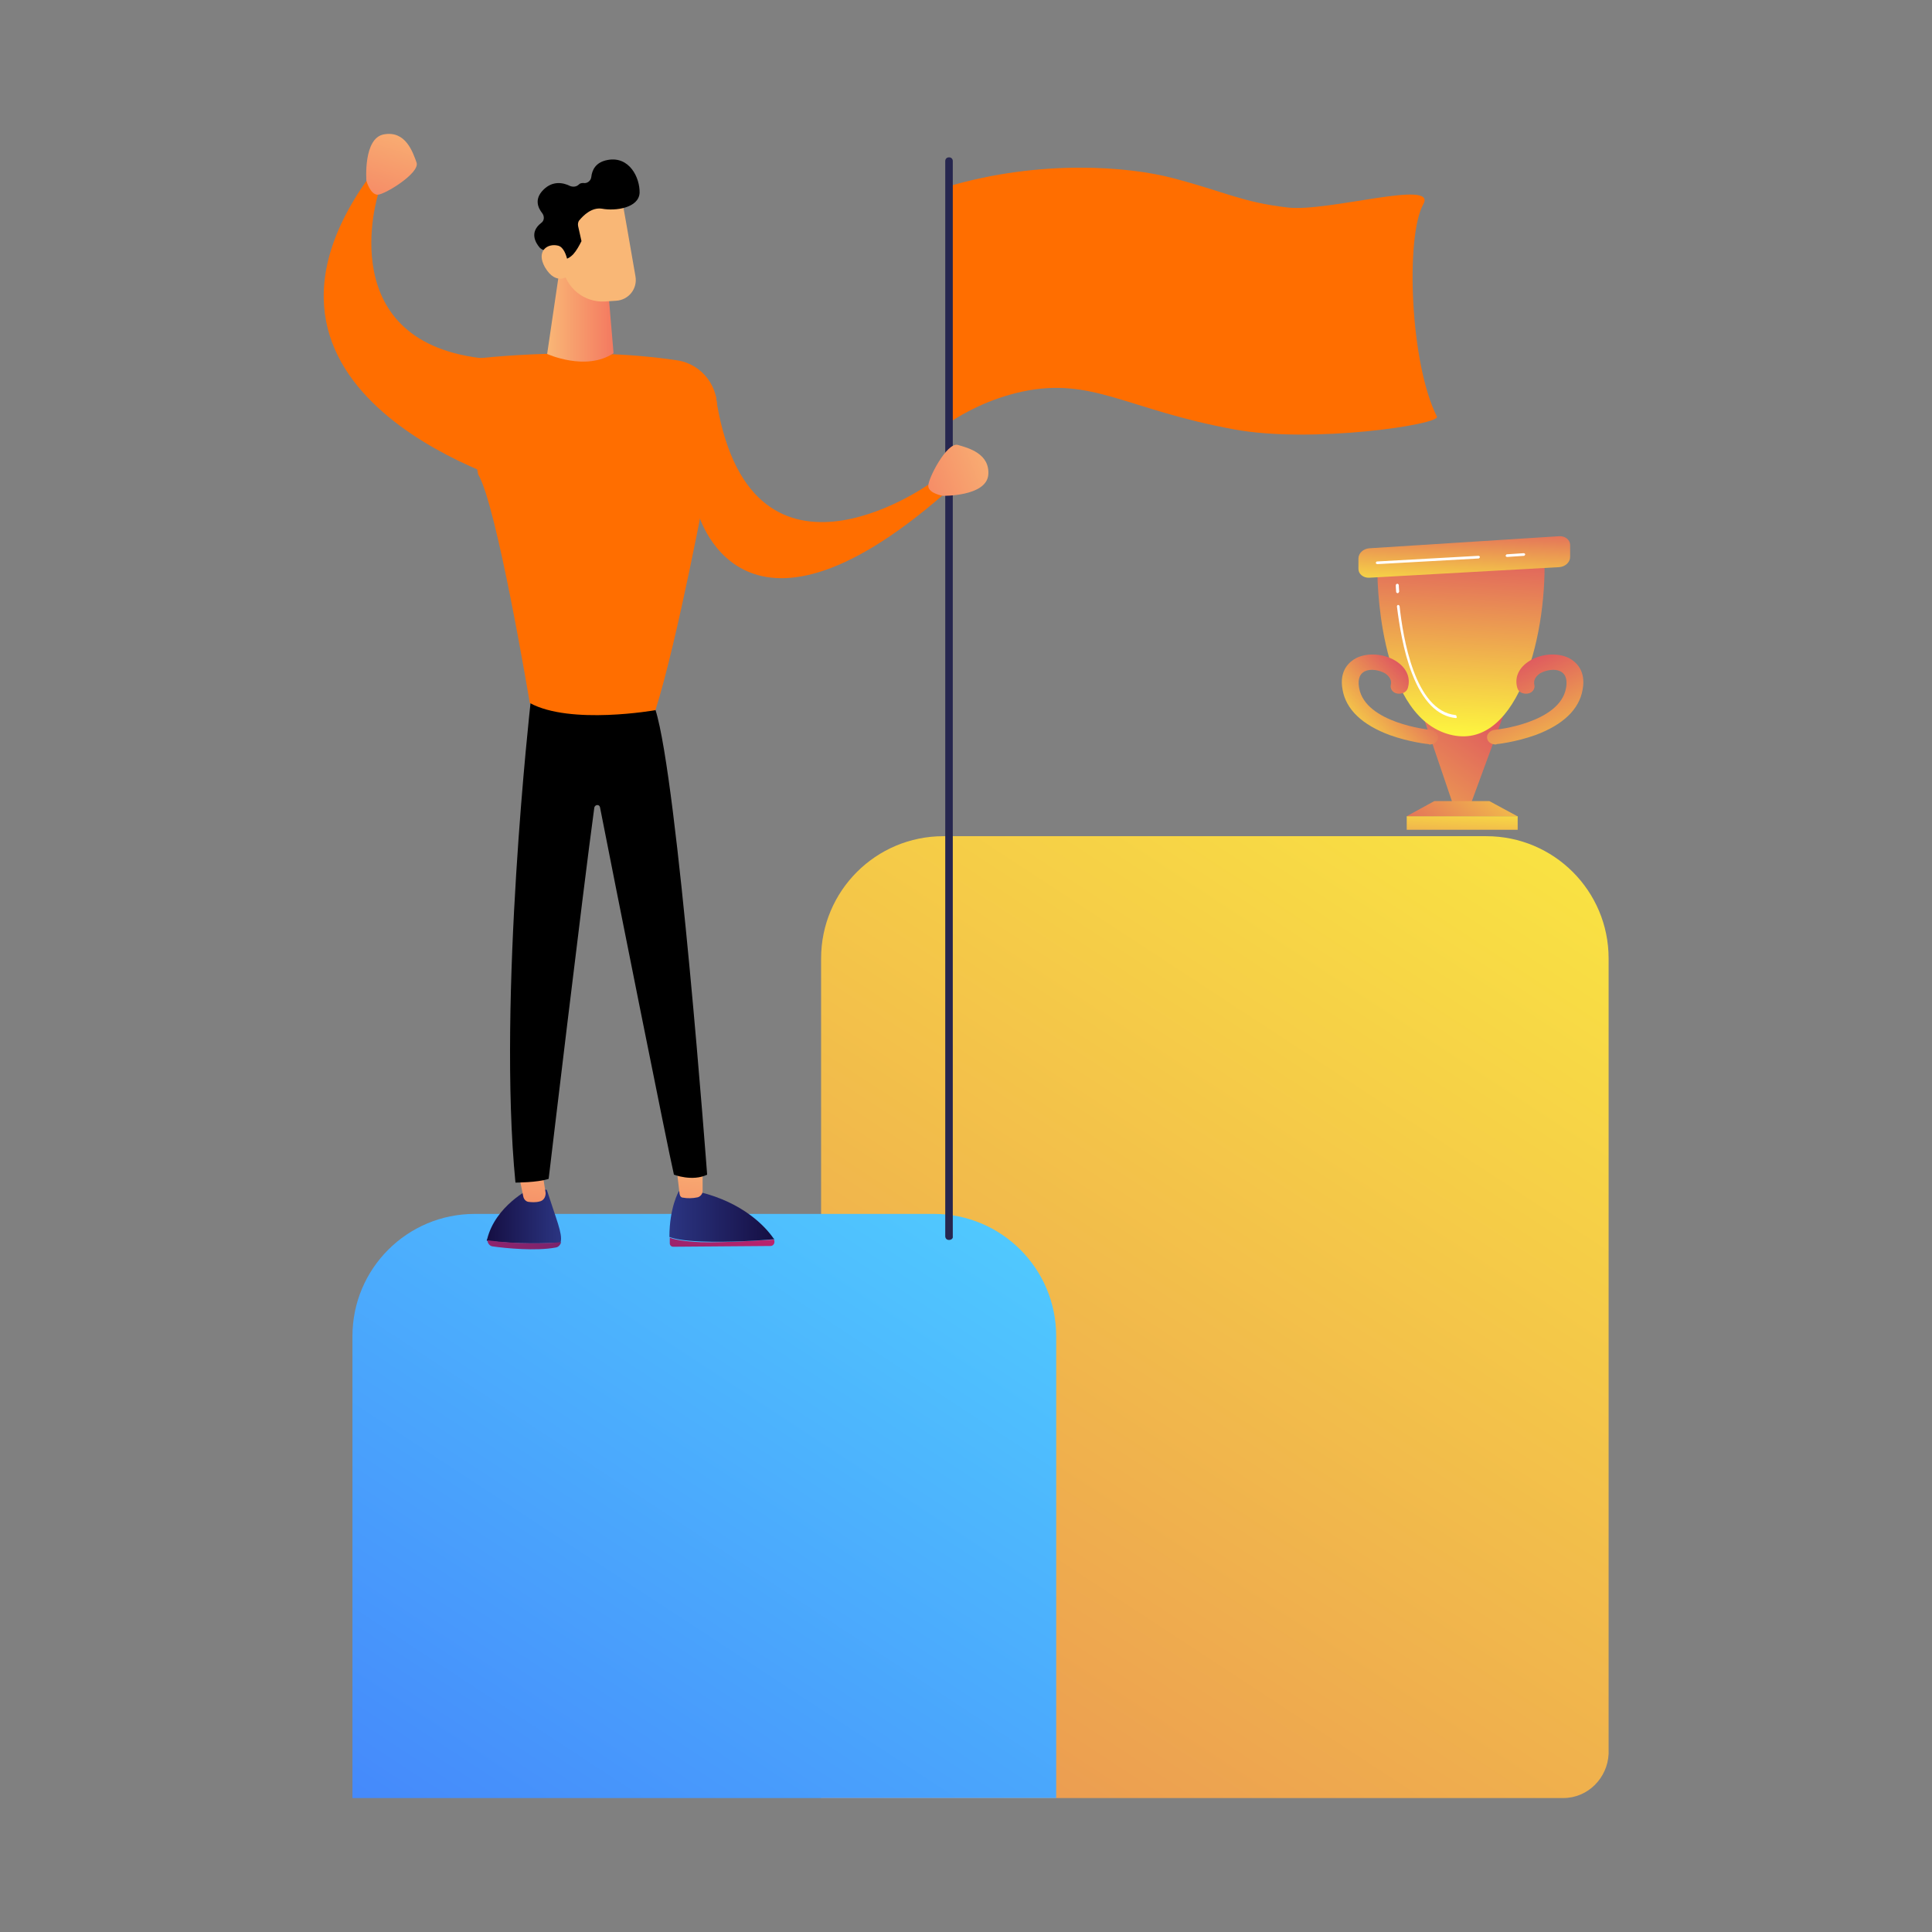 <?xml version="1.0" encoding="utf-8"?>
<!-- Generator: Adobe Illustrator 24.3.0, SVG Export Plug-In . SVG Version: 6.00 Build 0)  -->
<svg version="1.1" id="Layer_1" xmlns="http://www.w3.org/2000/svg" xmlns:xlink="http://www.w3.org/1999/xlink" x="0px" y="0px"
	 viewBox="0 0 512 512" style="enable-background:new 0 0 512 512;" xml:space="preserve">
<rect x="0" y="0" width="512" height="512" fill="#808080" stroke="none"/>
<style type="text/css">
	.st0{fill:url(#SVGID_1_);}
	.st1{fill:url(#SVGID_2_);}
	.st2{fill:#FF6E00;}
	.st3{fill:#26264F;}
	.st4{fill:url(#SVGID_3_);}
	.st5{fill:url(#SVGID_4_);}
	.st6{fill:url(#SVGID_5_);}
	.st7{fill:url(#SVGID_6_);}
	.st8{fill:url(#SVGID_7_);}
	.st9{fill:url(#SVGID_8_);}
	.st10{fill:url(#SVGID_9_);}
	.st11{fill:url(#SVGID_10_);}
	.st12{fill:url(#SVGID_11_);}
	.st13{fill:url(#SVGID_12_);}
	.st14{fill:url(#SVGID_13_);}
	.st15{fill:url(#SVGID_14_);}
	.st16{fill:url(#SVGID_15_);}
	.st17{fill:url(#SVGID_16_);}
	.st18{fill:url(#SVGID_17_);}
	.st19{fill:url(#SVGID_18_);}
	.st20{fill:url(#SVGID_19_);}
	.st21{fill:url(#SVGID_20_);}
	.st22{fill:#FFFFFF;}
</style>
<g id="Background">
</g>
<g id="Illustration">
	<g>
		
			<linearGradient id="SVGID_1_" gradientUnits="userSpaceOnUse" x1="451.453" y1="362.902" x2="33.828" y2="1000.686" gradientTransform="matrix(1 0 0 1 0 -204.6)">
			<stop  offset="0" style="stop-color:#FDF53F"/>
			<stop  offset="1" style="stop-color:#D93C65"/>
		</linearGradient>
		<path class="st0" d="M414.3,476.5H217.6V254c0-17.9,14.5-32.4,32.4-32.4h143.9c17.9,0,32.4,14.5,32.4,32.4v210.8
			C426,471.2,420.8,476.5,414.3,476.5z"/>
		
			<linearGradient id="SVGID_2_" gradientUnits="userSpaceOnUse" x1="278.677" y1="474.548" x2="-11.783" y2="918.13" gradientTransform="matrix(1 0 0 1 0 -204.6)">
			<stop  offset="0" style="stop-color:#53D8FF"/>
			<stop  offset="1" style="stop-color:#3840F7"/>
		</linearGradient>
		<path class="st1" d="M279.9,476.5H93.4V354.1c0-17.9,14.5-32.4,32.4-32.4h121.7c17.9,0,32.4,14.5,32.4,32.4L279.9,476.5
			L279.9,476.5z"/>
		<g>
			<g>
				<path class="st2" d="M251.3,49.4c24.5-7.2,47.8-5.3,59.5-2.2c13.8,3.6,18.3,6.4,30.5,7.8c10.9,1.2,39.6-7.6,35.9-0.9
					c-4.8,8.6-3.5,42.3,3.6,56.3c1,2.1-33.1,7.2-53.7,3.4c-28.5-5.2-37.6-14-56.3-10c-8.6,1.9-15.2,5.5-19.4,8.3
					C253.3,91.2,249.4,70.2,251.3,49.4z"/>
				<path class="st3" d="M251.5,328.6c-0.6,0-1-0.4-1-1V42.7c0-0.6,0.4-1,1-1s1,0.4,1,1v285C252.6,328.2,252.1,328.6,251.5,328.6z"
					/>
			</g>
			<g>
				
					<linearGradient id="SVGID_3_" gradientUnits="userSpaceOnUse" x1="-1092.998" y1="526.811" x2="-1073.379" y2="526.811" gradientTransform="matrix(-1 0 0 1 -944.338 -204.6)">
					<stop  offset="0" style="stop-color:#2B3582"/>
					<stop  offset="1" style="stop-color:#150E42"/>
				</linearGradient>
				<path class="st4" d="M129,328.8c0-0.2,0-0.3,0.1-0.4c2.2-8.9,11.4-13.4,11.4-13.4l4.4,0.3c2.5,7.8,4.2,11.6,3.7,13.8
					c0,0.1,0,0.2-0.1,0.2C144.9,329.5,137.5,329.8,129,328.8z"/>
				
					<linearGradient id="SVGID_4_" gradientUnits="userSpaceOnUse" x1="-1043.595" y1="502.867" x2="-1115.822" y2="559.58" gradientTransform="matrix(-1 0 0 1 -944.338 -204.6)">
					<stop  offset="0" style="stop-color:#CB236D"/>
					<stop  offset="0.9" style="stop-color:#59246D"/>
					<stop  offset="1" style="stop-color:#4C246D"/>
				</linearGradient>
				<path class="st5" d="M148.7,329.2c-0.2,0.7-0.7,1.3-1.4,1.4c-5.2,1-13.4,0.2-16.8-0.3c-0.7-0.1-1.3-0.8-1.3-1.6
					C137.5,329.8,144.9,329.5,148.7,329.2z"/>
				
					<linearGradient id="SVGID_5_" gradientUnits="userSpaceOnUse" x1="1953.991" y1="503.748" x2="1950.071" y2="537.963" gradientTransform="matrix(1 0 0 1 -1811.835 -204.6)">
					<stop  offset="0" style="stop-color:#F9B776"/>
					<stop  offset="1" style="stop-color:#F47960"/>
				</linearGradient>
				<path class="st6" d="M136.8,308l1.9,9.2c0.2,0.7,0.7,1.2,1.3,1.3c0.8,0.1,1.9,0.2,3-0.1c1-0.2,1.6-1.1,1.6-2.2l-1.3-8.3
					L136.8,308L136.8,308z"/>
				
					<linearGradient id="SVGID_6_" gradientUnits="userSpaceOnUse" x1="2020.57" y1="519.732" x2="1950.724" y2="574.575" gradientTransform="matrix(1 0 0 1 -1811.835 -204.6)">
					<stop  offset="0" style="stop-color:#CB236D"/>
					<stop  offset="0.9" style="stop-color:#59246D"/>
					<stop  offset="1" style="stop-color:#4C246D"/>
				</linearGradient>
				<path class="st7" d="M185.9,329.2c-4.7-0.2-7.2-0.7-8.4-1.2c0,0.4,0,0.9,0,1.5c0,0.5,0.4,0.9,0.9,0.9l25.8-0.2
					c0.8,0,1.3-0.9,0.9-1.7C201.7,328.7,193.1,329.3,185.9,329.2z"/>
				
					<linearGradient id="SVGID_7_" gradientUnits="userSpaceOnUse" x1="1989.384" y1="527.024" x2="2017.021" y2="527.024" gradientTransform="matrix(1 0 0 1 -1811.835 -204.6)">
					<stop  offset="0" style="stop-color:#2B3582"/>
					<stop  offset="1" style="stop-color:#150E42"/>
				</linearGradient>
				<path class="st8" d="M205.2,328.4c0-0.1-0.1-0.2-0.2-0.2c-2.2-3.2-8.1-9.5-19.6-12.3l-5.5-0.2c0,0-2.5,4.2-2.5,12.1
					c1.3,0.5,3.6,1,8.4,1.2C193.2,329.3,201.8,328.7,205.2,328.4z"/>
				
					<linearGradient id="SVGID_8_" gradientUnits="userSpaceOnUse" x1="1995.363" y1="508.134" x2="1991.695" y2="540.14" gradientTransform="matrix(1 0 0 1 -1811.835 -204.6)">
					<stop  offset="0" style="stop-color:#F9B776"/>
					<stop  offset="1" style="stop-color:#F47960"/>
				</linearGradient>
				<path class="st9" d="M179,307.4c0.1,0.4,0.8,6.6,1.1,9c0.1,0.6,0.4,1,1,1c0.9,0.2,2.5,0.2,3.8-0.1c0.7-0.2,1.3-0.9,1.3-1.6v-9.7
					L179,307.4z"/>
				<path d="M140.6,186.3c0,0-8.8,78.2-4,127.1c0,0,5.9,0,8.8-1c0,0,9.1-76.5,12.1-98.4c0.2-0.8,1.3-0.9,1.5-0.1
					c3.6,18.4,18,90.6,19.6,97.4c0,0,4.9,1.9,8.8,0c0,0-7.8-104.6-13.7-123.2L140.6,186.3z"/>
				<path class="st2" d="M122.9,95.4c0,0,29.5-4,56.6,0.1c6.6,1,11.3,7.2,10.4,13.8l-2.5,18.3c0,0-7.8,42-13.7,60.6
					c0,0-22.5,4-33.3-1.9c0,0-8.8-52.8-13.7-60.6C126.9,125.8,121.9,105.2,122.9,95.4z"/>
				
					<linearGradient id="SVGID_9_" gradientUnits="userSpaceOnUse" x1="145.036" y1="286.9" x2="162.61" y2="286.9" gradientTransform="matrix(1 0 0 1 0 -204.6)">
					<stop  offset="0" style="stop-color:#F9B776"/>
					<stop  offset="1" style="stop-color:#F47960"/>
				</linearGradient>
				<path class="st10" d="M148.7,68.7L145,93.8c0,0,10.3,4.7,17.6-0.2L161.1,76L148.7,68.7z"/>
				<g>
					
						<linearGradient id="SVGID_10_" gradientUnits="userSpaceOnUse" x1="1356.835" y1="-454.266" x2="1387.633" y2="-461.762" gradientTransform="matrix(0.876 -0.483 0.483 0.876 650.504 -222.185)">
						<stop  offset="0" style="stop-color:#F9B776"/>
						<stop  offset="1" style="stop-color:#F47960"/>
					</linearGradient>
					<path class="st11" d="M164.7,52.5c0.2,0.2,2.3,12.8,3.7,20.7c0.6,3.3-1.8,6.3-5.1,6.5l-3,0.2c-5.5,0.3-10.3-3.6-11.2-9
						l-2.2-14.1C147,56.5,161.8,47.3,164.7,52.5z"/>
					<path d="M143.7,56.5c-1.1-1.4-2.2-3.7,0.3-6.2c2.5-2.5,5.3-1.9,7.1-1c0.8,0.3,1.7,0.2,2.3-0.4c0.3-0.3,0.6-0.4,1.2-0.4
						c1,0.2,2-0.6,2.1-1.6c0.2-1.8,1.1-3.9,4.3-4.5c5.8-1.1,8.6,4.7,8.5,8.7c-0.2,4-6.4,4.9-10,4.2c-2.7-0.4-4.9,1.8-5.9,3
						c-0.4,0.4-0.5,1-0.4,1.6l0.9,4c-0.6,1.2-1.3,2.5-2.2,3.5c-0.7,0.7-1.3,1.1-2.1,1.3c-1-2-4-2.3-5.4-2.4c-0.5,0-1-0.3-1.4-0.7
						c-1-1.2-2.8-4,0.4-6.5C144.3,58.5,144.3,57.3,143.7,56.5z"/>
					
						<linearGradient id="SVGID_11_" gradientUnits="userSpaceOnUse" x1="1355.73" y1="-458.883" x2="1386.529" y2="-466.379" gradientTransform="matrix(0.876 -0.483 0.483 0.876 650.504 -222.185)">
						<stop  offset="0" style="stop-color:#F9B776"/>
						<stop  offset="1" style="stop-color:#F47960"/>
					</linearGradient>
					<path class="st12" d="M150.9,72.9c0,0-0.2-7.1-3-7.8c-2.8-0.7-5.9,1.4-3.5,5.7C147.5,76.1,150.9,72.9,150.9,72.9z"/>
				</g>
				<path class="st2" d="M139.7,129.2c0,0-84-22.8-42.3-81.7l2.8,4c0,0-12.6,39.8,29,43.6C129.3,95.2,140,122.9,139.7,129.2z"/>
				
					<linearGradient id="SVGID_12_" gradientUnits="userSpaceOnUse" x1="107.718" y1="234.637" x2="97.79" y2="267.257" gradientTransform="matrix(1 0 0 1 0 -204.6)">
					<stop  offset="0" style="stop-color:#F9B776"/>
					<stop  offset="1" style="stop-color:#F47960"/>
				</linearGradient>
				<path class="st13" d="M97.1,47.9c0,0-0.9-11.4,4.7-12.3c5.7-1,7.6,4.7,8.6,7.5c0.9,2.8-8.5,8.5-10.3,8.5
					C98.1,51.6,97.1,47.9,97.1,47.9z"/>
				<path class="st2" d="M184.8,135.4c0,0,10.9,42.9,65.3-4.4l-4.2-2.5c0,0-47.9,33.9-56.3-24C189.7,104.6,184.8,130.2,184.8,135.4z
					"/>
				
					<linearGradient id="SVGID_13_" gradientUnits="userSpaceOnUse" x1="2994.061" y1="659.38" x2="2984.134" y2="692" gradientTransform="matrix(-6.670000e-02 -0.998 -0.998 6.670000e-02 1124.592 3063.091)">
					<stop  offset="0" style="stop-color:#F9B776"/>
					<stop  offset="1" style="stop-color:#F47960"/>
				</linearGradient>
				<path class="st14" d="M249.9,131.4c0,0,11.4,0.2,12-5.5c0.5-5.7-5.3-7.2-8.1-8c-2.9-0.7-7.9,9-7.8,10.9
					C246.1,130.8,249.9,131.4,249.9,131.4z"/>
			</g>
		</g>
		<g>
			
				<linearGradient id="SVGID_14_" gradientUnits="userSpaceOnUse" x1="353.999" y1="447.378" x2="400.662" y2="383.459" gradientTransform="matrix(1 0 0 1 0 -204.6)">
				<stop  offset="0" style="stop-color:#FDF53F"/>
				<stop  offset="1" style="stop-color:#D93C65"/>
			</linearGradient>
			<polygon class="st15" points="389.8,213 385,213 377.6,191.2 398.3,189.9 			"/>
			
				<linearGradient id="SVGID_15_" gradientUnits="userSpaceOnUse" x1="384.675" y1="399.063" x2="388.136" y2="339.405" gradientTransform="matrix(1 0 0 1 0 -204.6)">
				<stop  offset="0" style="stop-color:#FDF53F"/>
				<stop  offset="1" style="stop-color:#D93C65"/>
			</linearGradient>
			<path class="st16" d="M365,150.5c0,1.9,0,38,18.3,43.9c18.3,5.9,26.6-24.7,26-46.5L365,150.5z"/>
			
				<linearGradient id="SVGID_16_" gradientUnits="userSpaceOnUse" x1="387.932" y1="415.512" x2="386.19" y2="444.034" gradientTransform="matrix(1 0 0 1 0 -204.6)">
				<stop  offset="0" style="stop-color:#FDF53F"/>
				<stop  offset="1" style="stop-color:#D93C65"/>
			</linearGradient>
			<rect x="372.8" y="216.3" class="st17" width="29.4" height="3.6"/>
			
				<linearGradient id="SVGID_17_" gradientUnits="userSpaceOnUse" x1="405.998" y1="400.647" x2="370.113" y2="439.839" gradientTransform="matrix(1 0 0 1 0 -204.6)">
				<stop  offset="0" style="stop-color:#FDF53F"/>
				<stop  offset="1" style="stop-color:#D93C65"/>
			</linearGradient>
			<polygon class="st18" points="402.1,216.3 372.8,216.3 380.1,212.3 394.7,212.3 			"/>
			
				<linearGradient id="SVGID_18_" gradientUnits="userSpaceOnUse" x1="387.611" y1="363.524" x2="388.629" y2="337.871" gradientTransform="matrix(1 0 0 1 0 -204.6)">
				<stop  offset="0" style="stop-color:#FDF53F"/>
				<stop  offset="1" style="stop-color:#D93C65"/>
			</linearGradient>
			<path class="st19" d="M362.9,145.3c-1.6,0.1-2.9,1.3-2.9,2.7v2.8c0,1.3,1.3,2.4,2.9,2.3l50.3-2.8c1.6-0.1,2.9-1.3,2.9-2.7v-3.2
				c0-1.3-1.3-2.4-2.9-2.3L362.9,145.3z"/>
			
				<linearGradient id="SVGID_19_" gradientUnits="userSpaceOnUse" x1="417.222" y1="415.372" x2="398.897" y2="374.04" gradientTransform="matrix(1 0 0 1 0 -204.6)">
				<stop  offset="0" style="stop-color:#FDF53F"/>
				<stop  offset="1" style="stop-color:#D93C65"/>
			</linearGradient>
			<path class="st20" d="M396.4,197.3c-1.2,0-2.2-0.7-2.3-1.7c-0.2-1,0.8-2.1,2.1-2.2c0.3,0,17.1-1.8,18.8-11
				c0.3-1.6,0.3-3.6-1.5-4.5c-1.4-0.7-3.6-0.4-5.3,0.5c-0.9,0.6-1.9,1.6-1.6,3c0.3,1-0.4,2.2-1.7,2.4s-2.5-0.4-2.8-1.5
				c-0.8-2.8,0.4-5.4,3.3-7.2c3.1-1.9,7.4-2.2,10.4-0.7c1.7,0.9,4.6,3.2,3.6,8.4c-0.9,5.2-5.2,9.3-12.5,12
				c-5.3,1.9-10.2,2.4-10.3,2.4C396.6,197.3,396.4,197.3,396.4,197.3z"/>
			
				<linearGradient id="SVGID_20_" gradientUnits="userSpaceOnUse" x1="356.009" y1="403.183" x2="378.814" y2="381.6" gradientTransform="matrix(1 0 0 1 0 -204.6)">
				<stop  offset="0" style="stop-color:#FDF53F"/>
				<stop  offset="1" style="stop-color:#D93C65"/>
			</linearGradient>
			<path class="st21" d="M378.8,197.3c1.2,0,2.2-0.7,2.3-1.7c0.2-1-0.8-2.1-2.1-2.2c-0.3,0-17.1-1.8-18.8-11
				c-0.3-1.6-0.3-3.6,1.5-4.5c1.4-0.7,3.6-0.4,5.3,0.5c0.9,0.6,1.9,1.6,1.6,3c-0.3,1,0.4,2.2,1.7,2.4s2.5-0.4,2.8-1.5
				c0.8-2.8-0.4-5.4-3.3-7.2c-3.1-1.9-7.4-2.2-10.4-0.7c-1.7,0.9-4.6,3.2-3.6,8.4c0.9,5.2,5.2,9.3,12.5,12
				c5.3,1.9,10.2,2.4,10.3,2.4C378.7,197.3,378.7,197.3,378.8,197.3z"/>
			<path class="st22" d="M399.4,147.6c-0.2,0-0.4-0.2-0.4-0.3s0.2-0.4,0.3-0.4l4.5-0.3c0.2,0,0.4,0.2,0.4,0.3s-0.2,0.4-0.3,0.4
				L399.4,147.6L399.4,147.6z"/>
			<path class="st22" d="M365,149.5c-0.2,0-0.4-0.2-0.4-0.3c0-0.2,0.2-0.4,0.3-0.4l26.9-1.5c0.2,0,0.4,0.2,0.4,0.3s-0.2,0.4-0.3,0.4
				L365,149.5C365.1,149.5,365,149.5,365,149.5z"/>
			<path class="st22" d="M385.8,190.3L385.8,190.3c-4.9-0.5-8.8-4.5-11.6-11.8c-2.3-5.9-3.4-13-4-17.8c0-0.2,0.2-0.4,0.3-0.4
				s0.4,0.2,0.4,0.3c0.9,8.3,4,27.7,14.8,28.9c0.2,0,0.3,0.2,0.3,0.4C386.2,190.1,386,190.3,385.8,190.3z"/>
			<path class="st22" d="M370.4,157.2c-0.2,0-0.4-0.2-0.4-0.3c-0.1-1.1-0.1-1.7-0.1-1.8c0-0.2,0.2-0.4,0.4-0.4
				c0.2,0,0.4,0.2,0.4,0.4c0,0,0,0.7,0.1,1.7C370.7,157,370.6,157.2,370.4,157.2L370.4,157.2z"/>
		</g>
	</g>
</g>
</svg>
